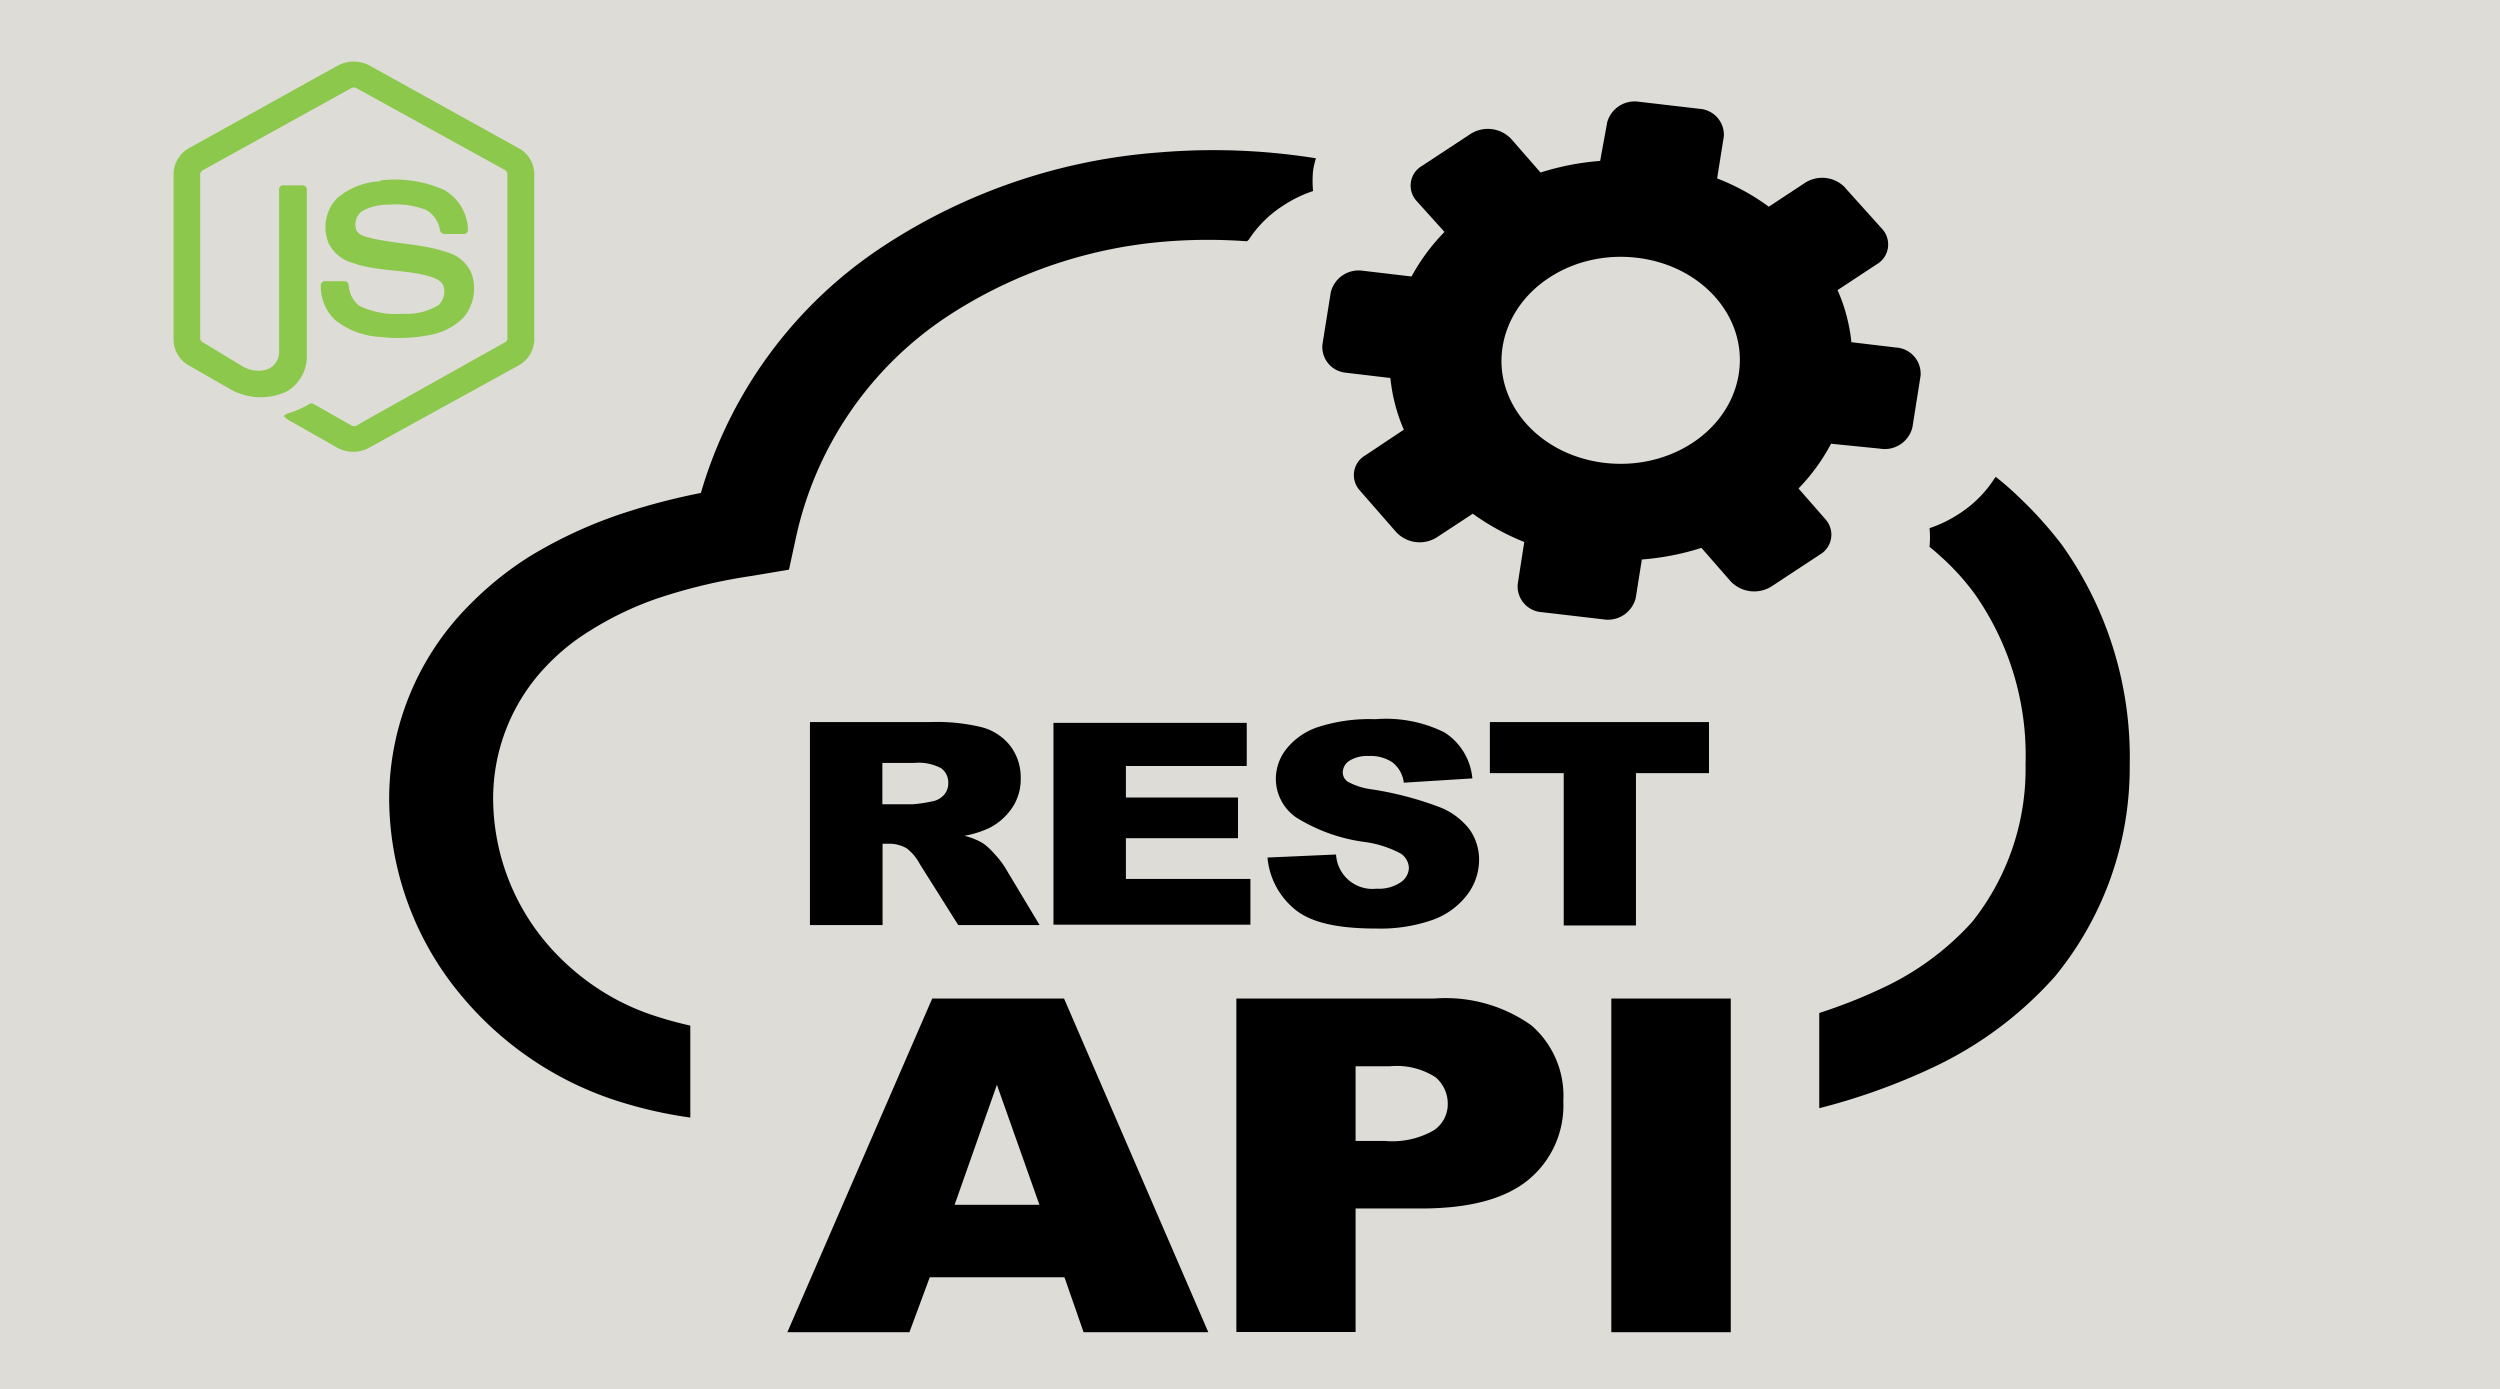<svg id="Layer_1" data-name="Layer 1" xmlns="http://www.w3.org/2000/svg" viewBox="0 0 122.88 68.29"><defs><style>.cls-1{fill:#dddcd7;}.cls-2{fill-rule:evenodd;}.cls-3{fill:#8cc84b;}</style></defs><rect class="cls-1" width="122.88" height="68.29"/><path class="cls-2" d="M90.7,9.24l1.8,2A1.13,1.13,0,0,1,92.23,13l-1.91,1.26A8.51,8.51,0,0,1,91,16.82l2.18.26a1.29,1.29,0,0,1,1.22,1.39L94,21a1.4,1.4,0,0,1-1.61,1.05L90,21.81a9.53,9.53,0,0,1-1.6,2.2l1.33,1.52a1.13,1.13,0,0,1-.28,1.73l-2.37,1.56a1.6,1.6,0,0,1-2-.23l-1.45-1.66a12.89,12.89,0,0,1-2.93.57l-.3,1.89a1.41,1.41,0,0,1-1.61,1.05l-3-.35A1.27,1.27,0,0,1,74.6,28.7l.32-2.06a11.87,11.87,0,0,1-2.53-1.39L70.64,26.4a1.58,1.58,0,0,1-2-.23l-1.8-2.06a1.12,1.12,0,0,1,.27-1.73L69,21.12a8.58,8.58,0,0,1-.66-2.54l-2.18-.26A1.27,1.27,0,0,1,65,16.93l.41-2.56A1.41,1.41,0,0,1,67,13.31l2.38.28A9.82,9.82,0,0,1,71,11.4L69.63,9.88a1.12,1.12,0,0,1,.27-1.73l2.37-1.56a1.58,1.58,0,0,1,2,.23l1.45,1.66a12.89,12.89,0,0,1,2.93-.57L79,6A1.4,1.4,0,0,1,80.55,5l3,.35A1.28,1.28,0,0,1,84.73,6.7L84.4,8.77a10.92,10.92,0,0,1,2.54,1.39L88.7,9a1.56,1.56,0,0,1,2,.23ZM39.81,45.44V35.49h5.92a9.44,9.44,0,0,1,2.51.25,2.63,2.63,0,0,1,1.4.9,2.54,2.54,0,0,1,.53,1.62,2.51,2.51,0,0,1-.41,1.43,3,3,0,0,1-1.12,1,4.78,4.78,0,0,1-1.24.39,3.38,3.38,0,0,1,.92.37,3.29,3.29,0,0,1,.56.52,4.47,4.47,0,0,1,.49.62l1.73,2.88h-4l-1.89-3a2.34,2.34,0,0,0-.64-.77,1.71,1.71,0,0,0-.87-.23h-.32v4H39.81ZM52.32,62.78H45.7l-1,2.7h-6l7.12-16.4H52.3l7.09,16.4H53.26l-.94-2.7Zm-1.23-3.56L49,53.32l-2.08,5.9Zm9.68-10.14H70.5a7.29,7.29,0,0,1,4.76,1.31,4.58,4.58,0,0,1,1.58,3.73A4.73,4.73,0,0,1,75.11,58c-1.15.94-2.91,1.4-5.27,1.4H66.63v6.07H60.77V49.08Zm5.86,7h1.44a4.1,4.1,0,0,0,2.4-.52,1.54,1.54,0,0,0,.69-1.3,1.7,1.7,0,0,0-.6-1.31,3.51,3.51,0,0,0-2.25-.54H66.63v3.67Zm12.57-7h5.87v16.4H79.2V49.08ZM43.37,39.53h1.5a6.51,6.51,0,0,0,.94-.14,1,1,0,0,0,.58-.31.84.84,0,0,0,.22-.58.87.87,0,0,0-.35-.74,2.35,2.35,0,0,0-1.33-.26H43.37v2Zm8.41-4h9.5v2.12H55.34V39.2h5.51v2H55.34v2h6.12v2.25H51.78V35.49ZM62.3,42.15,65.67,42a1.79,1.79,0,0,0,2,1.68,1.89,1.89,0,0,0,1.17-.31.88.88,0,0,0,.41-.71.89.89,0,0,0-.39-.7,5.23,5.23,0,0,0-1.82-.58,8.46,8.46,0,0,1-3.33-1.2,2.32,2.32,0,0,1-1-1.92,2.39,2.39,0,0,1,.52-1.45,3.35,3.35,0,0,1,1.54-1.07,8.25,8.25,0,0,1,2.83-.39A6.47,6.47,0,0,1,71,36a3,3,0,0,1,1.37,2.26L69,38.47a1.49,1.49,0,0,0-.56-1,1.93,1.93,0,0,0-1.17-.31,1.63,1.63,0,0,0-.94.23A.69.69,0,0,0,66,38a.55.55,0,0,0,.26.43,3.33,3.33,0,0,0,1.18.37,16.47,16.47,0,0,1,3.34.88,3.43,3.43,0,0,1,1.46,1.1,2.57,2.57,0,0,1,.46,1.48A2.84,2.84,0,0,1,72.1,44a3.69,3.69,0,0,1-1.7,1.22,7.78,7.78,0,0,1-2.76.42c-2,0-3.31-.33-4.06-1a3.7,3.7,0,0,1-1.28-2.49Zm10.93-6.66H84V38H80.41v7.49H76.86V38H73.23V35.49ZM61.29,11.86a25.91,25.91,0,0,0-3.84,0,22.89,22.89,0,0,0-10.87,3.68,17.47,17.47,0,0,0-7.47,10.94L38.78,28,37,28.3a27.12,27.12,0,0,0-4.56,1.07A16,16,0,0,0,29,31a10.5,10.5,0,0,0-2.1,1.69,9.41,9.41,0,0,0-2.66,6.69,11.06,11.06,0,0,0,2.64,7,12,12,0,0,0,2.2,2A11.49,11.49,0,0,0,32,49.87a18.11,18.11,0,0,0,1.93.54v4.52A21.27,21.27,0,0,1,30,54a16.57,16.57,0,0,1-7.27-5,15.18,15.18,0,0,1-3.6-9.55A13.49,13.49,0,0,1,23,29.81a16.43,16.43,0,0,1,3-2.44,22.16,22.16,0,0,1,4.62-2.14,31.91,31.91,0,0,1,3.83-1,21.78,21.78,0,0,1,9-12.15A28.52,28.52,0,0,1,57,7.49a31.88,31.88,0,0,1,7.68.29,4.15,4.15,0,0,0-.14.61v0a5.18,5.18,0,0,0,0,1,6.25,6.25,0,0,0-1.49.73h0a5.62,5.62,0,0,0-1.67,1.66ZM98.11,23.45a14.64,14.64,0,0,1,1.14,1,19.32,19.32,0,0,1,2.11,2.35,18,18,0,0,1,3.32,10.81A16.19,16.19,0,0,1,101,48a18.58,18.58,0,0,1-6,4.47,31,31,0,0,1-5.58,2V49.79a25.5,25.5,0,0,0,3.07-1.21,13.73,13.73,0,0,0,4.44-3.26,12.08,12.08,0,0,0,2.63-7.77,13.8,13.8,0,0,0-2.5-8.36,11.92,11.92,0,0,0-1.56-1.74c-.22-.2-.43-.39-.66-.57a4.7,4.7,0,0,0,0-.92,6.25,6.25,0,0,0,1.49-.73h0a5.75,5.75,0,0,0,1.74-1.77ZM80.46,12.67c3.21.38,5.45,2.94,5,5.73s-3.39,4.73-6.6,4.35-5.46-2.95-5-5.73,3.39-4.73,6.6-4.35Z"/><path class="cls-3" d="M16.59,3.23a1.66,1.66,0,0,1,1.59,0L25.5,7.29a1.45,1.45,0,0,1,.76,1.27v8.13a1.49,1.49,0,0,1-.82,1.3l-7.27,4a1.62,1.62,0,0,1-1.62,0l-2.18-1.24a1.29,1.29,0,0,1-.42-.3c.09-.12.25-.14.39-.19a4.78,4.78,0,0,0,.86-.4.2.2,0,0,1,.22,0l1.87,1.06c.13.07.26,0,.38-.09l7.14-4a.22.22,0,0,0,.13-.22V8.59a.26.26,0,0,0-.15-.25l-7.26-4a.26.26,0,0,0-.28,0L10,8.35a.26.26,0,0,0-.16.25v8a.24.24,0,0,0,.14.23L11.91,18a1.52,1.52,0,0,0,1.21.16.91.91,0,0,0,.6-.85v-8a.19.19,0,0,1,.22-.2h.93a.21.21,0,0,1,.21.24v8.05a2,2,0,0,1-1,1.85,3.05,3.05,0,0,1-2.67-.07L9.35,18a1.48,1.48,0,0,1-.82-1.3V8.56a1.48,1.48,0,0,1,.78-1.29ZM18.7,8.87a5.9,5.9,0,0,1,3.14.47,2.32,2.32,0,0,1,1.16,2,.21.21,0,0,1-.24.16h-.92a.23.23,0,0,1-.22-.23,1.39,1.39,0,0,0-.67-.95,4.12,4.12,0,0,0-1.84-.26,2.61,2.61,0,0,0-1.32.32.84.84,0,0,0-.28.92c.1.23.37.31.59.37,1.28.33,2.63.3,3.88.73a1.83,1.83,0,0,1,1.2,1.05,2.23,2.23,0,0,1-.38,2.14,3.09,3.09,0,0,1-1.64.87,7.93,7.93,0,0,1-2.48.1,3.87,3.87,0,0,1-2.17-.8A2.26,2.26,0,0,1,15.77,14a.21.21,0,0,1,.23-.18h.92a.22.22,0,0,1,.22.21,1.38,1.38,0,0,0,.52,1,4.12,4.12,0,0,0,2.14.39A3,3,0,0,0,21.55,15a.92.92,0,0,0,.26-.9c-.07-.27-.36-.4-.61-.49-1.26-.39-2.62-.24-3.87-.69a1.84,1.84,0,0,1-1.19-1,2.06,2.06,0,0,1,.42-2.17,3.49,3.49,0,0,1,2.13-.84Z"/></svg>